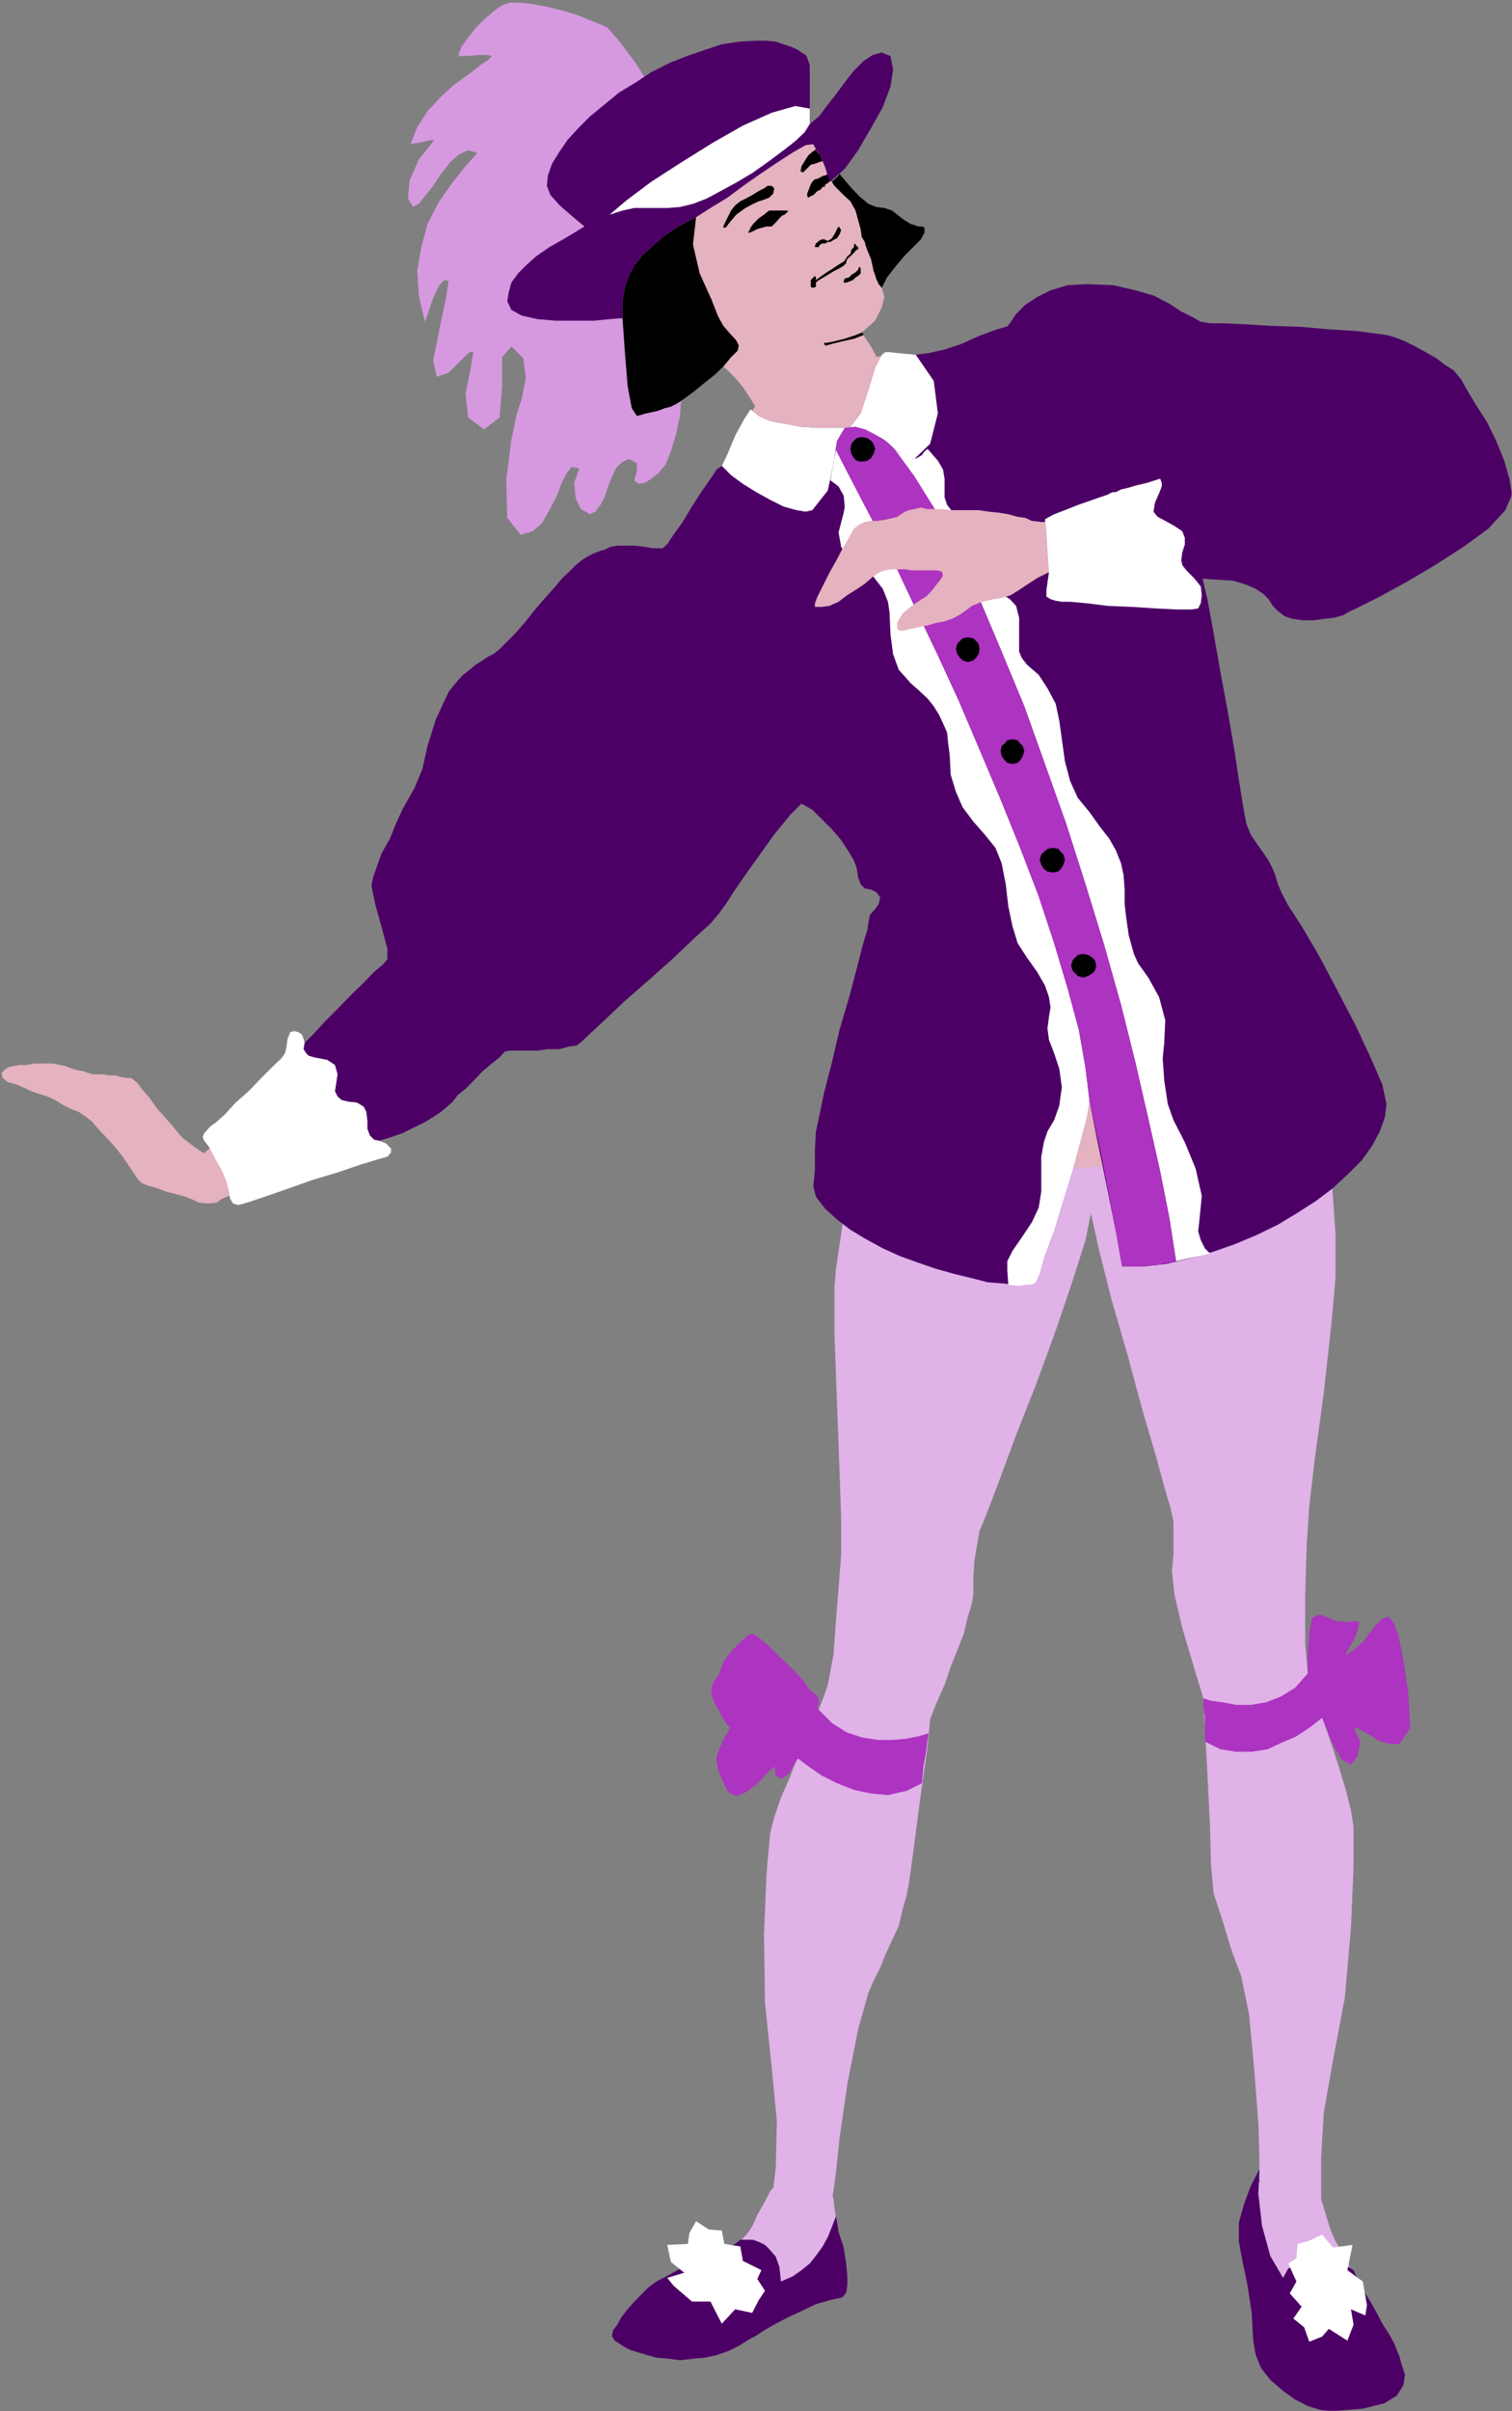 <?xml version="1.0" encoding="UTF-8" standalone="no"?>
<svg
   xmlns:ooo="http://xml.openoffice.org/svg/export"
   xmlns:dc="http://purl.org/dc/elements/1.1/"
   xmlns:cc="http://creativecommons.org/ns#"
   xmlns:rdf="http://www.w3.org/1999/02/22-rdf-syntax-ns#"
   xmlns:svg="http://www.w3.org/2000/svg"
   xmlns="http://www.w3.org/2000/svg"
   xmlns:sodipodi="http://sodipodi.sourceforge.net/DTD/sodipodi-0.dtd"
   xmlns:inkscape="http://www.inkscape.org/namespaces/inkscape"
   version="1.2"
   width="29.39mm"
   height="46.84mm"
   viewBox="0 0 2939 4684"
   preserveAspectRatio="xMidYMid"
   xml:space="preserve"
   id="svg197"
   sodipodi:docname="operaman.svg"
   style="fill-rule:evenodd;stroke-width:28.222;stroke-linejoin:round"
   inkscape:version="0.92.5 (2060ec1f9f, 2020-04-08)"><rect x="0" y="0" width="2939" height="4684" fill="#808080" stroke="none"/><sodipodi:namedview
   pagecolor="#ffffff"
   bordercolor="#666666"
   borderopacity="1"
   objecttolerance="10"
   gridtolerance="10"
   guidetolerance="10"
   inkscape:pageopacity="0"
   inkscape:pageshadow="2"
   inkscape:window-width="664"
   inkscape:window-height="487"
   id="namedview199"
   showgrid="false"
   inkscape:zoom="0.2102413"
   inkscape:cx="55.559056"
   inkscape:cy="88.516534"
   inkscape:window-x="0"
   inkscape:window-y="0"
   inkscape:window-maximized="0"
   inkscape:current-layer="svg197" />
 <defs
   class="ClipPathGroup"
   id="defs8">
  <clipPath
   id="presentation_clip_path"
   clipPathUnits="userSpaceOnUse">
   <rect
   x="0"
   y="0"
   width="21000"
   height="29700"
   id="rect2" />
  </clipPath>
  <clipPath
   id="presentation_clip_path_shrink"
   clipPathUnits="userSpaceOnUse">
   <rect
   x="21"
   y="29"
   width="20958"
   height="29641"
   id="rect5" />
  </clipPath>
 </defs>
 <defs
   class="TextShapeIndex"
   id="defs12">
  <g
   ooo:slide="id1"
   ooo:id-list="id3"
   id="g10" />
 </defs>
 <defs
   class="EmbeddedBulletChars"
   id="defs44">
  <g
   id="bullet-char-template-57356"
   transform="matrix(4.8828125e-4,0,0,-4.8828125e-4,0,0)">
   <path
   d="M 580,1141 1163,571 580,0 -4,571 Z"
   id="path14"
   inkscape:connector-curvature="0" />
  </g>
  <g
   id="bullet-char-template-57354"
   transform="matrix(4.8828125e-4,0,0,-4.8828125e-4,0,0)">
   <path
   d="M 8,1128 H 1137 V 0 H 8 Z"
   id="path17"
   inkscape:connector-curvature="0" />
  </g>
  <g
   id="bullet-char-template-10146"
   transform="matrix(4.8828125e-4,0,0,-4.8828125e-4,0,0)">
   <path
   d="M 174,0 602,739 174,1481 1456,739 Z M 1358,739 309,1346 659,739 Z"
   id="path20"
   inkscape:connector-curvature="0" />
  </g>
  <g
   id="bullet-char-template-10132"
   transform="matrix(4.8828125e-4,0,0,-4.8828125e-4,0,0)">
   <path
   d="M 2015,739 1276,0 H 717 l 543,543 H 174 v 393 h 1086 l -543,545 h 557 z"
   id="path23"
   inkscape:connector-curvature="0" />
  </g>
  <g
   id="bullet-char-template-10007"
   transform="matrix(4.8828125e-4,0,0,-4.8828125e-4,0,0)">
   <path
   d="m 0,-2 c -7,16 -16,29 -25,39 l 381,530 c -94,256 -141,385 -141,387 0,25 13,38 40,38 9,0 21,-2 34,-5 21,4 42,12 65,25 l 27,-13 111,-251 280,301 64,-25 24,25 c 21,-10 41,-24 62,-43 C 886,937 835,863 770,784 769,783 710,716 594,584 L 774,223 c 0,-27 -21,-55 -63,-84 l 16,-20 C 717,90 699,76 672,76 641,76 570,178 457,381 L 164,-76 c -22,-34 -53,-51 -92,-51 -42,0 -63,17 -64,51 -7,9 -10,24 -10,44 0,9 1,19 2,30 z"
   id="path26"
   inkscape:connector-curvature="0" />
  </g>
  <g
   id="bullet-char-template-10004"
   transform="matrix(4.8828125e-4,0,0,-4.8828125e-4,0,0)">
   <path
   d="M 285,-33 C 182,-33 111,30 74,156 52,228 41,333 41,471 c 0,78 14,145 41,201 34,71 87,106 158,106 53,0 88,-31 106,-94 l 23,-176 c 8,-64 28,-97 59,-98 l 735,706 c 11,11 33,17 66,17 42,0 63,-15 63,-46 V 965 c 0,-36 -10,-64 -30,-84 L 442,47 C 390,-6 338,-33 285,-33 Z"
   id="path29"
   inkscape:connector-curvature="0" />
  </g>
  <g
   id="bullet-char-template-9679"
   transform="matrix(4.8828125e-4,0,0,-4.8828125e-4,0,0)">
   <path
   d="M 813,0 C 632,0 489,54 383,161 276,268 223,411 223,592 c 0,181 53,324 160,431 106,107 249,161 430,161 179,0 323,-54 432,-161 108,-107 162,-251 162,-431 0,-180 -54,-324 -162,-431 C 1136,54 992,0 813,0 Z"
   id="path32"
   inkscape:connector-curvature="0" />
  </g>
  <g
   id="bullet-char-template-8226"
   transform="matrix(4.8828125e-4,0,0,-4.8828125e-4,0,0)">
   <path
   d="m 346,457 c -73,0 -137,26 -191,78 -54,51 -81,114 -81,188 0,73 27,136 81,188 54,52 118,78 191,78 73,0 134,-26 185,-79 51,-51 77,-114 77,-187 0,-75 -25,-137 -76,-188 -50,-52 -112,-78 -186,-78 z"
   id="path35"
   inkscape:connector-curvature="0" />
  </g>
  <g
   id="bullet-char-template-8211"
   transform="matrix(4.8828125e-4,0,0,-4.8828125e-4,0,0)">
   <path
   d="M -4,459 H 1135 V 606 H -4 Z"
   id="path38"
   inkscape:connector-curvature="0" />
  </g>
  <g
   id="bullet-char-template-61548"
   transform="matrix(4.8828125e-4,0,0,-4.8828125e-4,0,0)">
   <path
   d="m 173,740 c 0,163 58,303 173,419 116,115 255,173 419,173 163,0 302,-58 418,-173 116,-116 174,-256 174,-419 0,-163 -58,-303 -174,-418 C 1067,206 928,148 765,148 601,148 462,206 346,322 231,437 173,577 173,740 Z"
   id="path41"
   inkscape:connector-curvature="0" />
  </g>
 </defs>
 <g
   id="g49"
   transform="translate(-9030,-12508)">
  <g
   id="id2"
   class="Master_Slide">
   <g
   id="bg-id2"
   class="Background" />
   <g
   id="bo-id2"
   class="BackgroundObjects" />
  </g>
 </g>
 <g
   class="SlideGroup"
   id="g195"
   transform="translate(-9030,-12508)">
  <g
   id="g193">
   <g
   id="container-id1">
    <g
   id="id1"
   class="Slide"
   clip-path="url(#presentation_clip_path)">
     <g
   class="Page"
   id="g189">
      <g
   class="Graphic"
   id="g187">
       <g
   id="id3">
        <rect
   class="BoundingBox"
   x="9030"
   y="12508"
   width="2939"
   height="4684"
   id="rect51"
   style="fill:none;stroke:none" />
        <defs
   id="defs56">
         <clipPath
   id="clip_path_1"
   clipPathUnits="userSpaceOnUse">
          <path
   d="m 9030,12508 h 2938 v 4683 H 9030 Z"
   id="path53"
   inkscape:connector-curvature="0" />
         </clipPath>
        </defs>
        <g
   clip-path="url(#clip_path_1)"
   id="g184">
         <path
   d="m 11260,14478 35,-18 38,-8 44,-2 40,5 41,15 41,23 33,33 30,43 36,102 20,119 8,115 v 84 l -8,91 -15,135 -18,132 -10,86 -5,74 -3,99 v 94 l 5,59 8,22 10,34 13,38 15,43 15,46 13,43 10,40 5,31 v 79 l -5,119 -12,135 -23,122 -18,102 -5,86 v 71 51 l -5,38 -10,33 -11,20 -12,6 -16,-8 -12,-15 -16,-21 -15,-23 -10,-30 -8,-41 -5,-43 v -38 l -2,-66 -8,-104 -10,-107 -15,-74 -18,-48 -18,-59 -18,-55 -5,-56 -2,-74 -5,-102 -5,-91 -3,-56 -20,-66 -21,-71 -15,-64 -5,-46 3,-33 v -33 -30 l -6,-28 -10,-33 -18,-66 -27,-92 -28,-104 -31,-107 -25,-99 -18,-81 -5,-51 2,-69 10,-61 13,-53 15,-43 18,-36 21,-28 20,-23 z"
   id="path58"
   inkscape:connector-curvature="0"
   style="fill:#e0b2e8;stroke:none" />
         <path
   d="m 11364,14635 -3,-12 v -11 l 5,-12 11,-8 12,-3 h 13 l 10,6 8,10 2,12 v 13 l -5,10 -10,8 -13,5 -12,-3 -10,-5 z"
   id="path60"
   inkscape:connector-curvature="0"
   style="fill:#e0b2e8;stroke:none" />
         <path
   d="m 11506,16806 -2,-13 v -13 l 5,-10 10,-10 13,-3 h 12 l 11,5 7,11 5,12 v 13 l -7,10 -10,8 -13,5 h -10 l -11,-5 z"
   id="path62"
   inkscape:connector-curvature="0"
   style="fill:#e0b2e8;stroke:none" />
         <path
   d="m 11504,16735 15,-3 15,3 16,5 12,5 13,10 13,13 10,12 5,16 8,27 7,21 8,18 12,20 16,30 18,33 12,34 13,25 10,20 13,18 7,15 -2,18 -10,13 -10,5 -13,5 h -18 -10 l -13,3 -13,5 -15,2 -12,5 -16,5 -15,5 -13,3 h -12 -13 -13 l -13,-5 -10,-3 -10,-5 -8,-7 -7,-11 -8,-25 -2,-33 v -36 -33 l -3,-20 -5,-30 -5,-39 -5,-38 2,-35 8,-33 15,-26 z"
   id="path64"
   inkscape:connector-curvature="0"
   style="fill:#e0b2e8;stroke:none" />
         <path
   d="m 11542,16821 h -13 l -13,-5 -7,-8 -5,-12 v -13 l 5,-10 7,-11 13,-5 h 13 l 10,5 10,8 5,13 v 13 l -5,10 -7,10 z"
   id="path66"
   inkscape:connector-curvature="0"
   style="fill:#e0b2e8;stroke:none" />
         <path
   d="m 11478,16722 -17,33 -13,35 -10,36 v 36 l 7,38 10,48 8,53 3,54 5,28 10,25 18,23 23,20 25,18 25,13 23,7 23,3 61,-5 41,-10 25,-15 13,-21 3,-20 -6,-18 -5,-18 -5,-12 -5,-13 -10,-18 -13,-20 -12,-23 -13,-23 -13,-20 -10,-21 -8,-17 -12,-8 -18,-8 -20,-5 -21,-2 -20,2 -18,8 -18,10 -10,18 -25,-43 -16,-59 -7,-61 z"
   id="path68"
   inkscape:connector-curvature="0"
   style="fill:#4c0066;stroke:none" />
         <path
   d="m 11565,17029 10,28 25,-10 13,-15 36,23 12,-31 -5,-30 28,12 3,-20 -8,-46 -30,-22 10,-49 -38,5 -21,-25 -28,13 -20,5 -2,28 -16,10 16,35 -13,23 23,26 -16,23 z"
   id="path70"
   inkscape:connector-curvature="0"
   style="fill:#ffffff;stroke:none" />
         <path
   d="m 11369,15807 15,5 23,3 26,5 h 28 l 30,-5 28,-11 28,-17 25,-28 v -39 l 3,-38 5,-30 13,-8 15,5 20,8 18,2 15,-2 11,2 -3,16 -8,20 -12,20 -3,8 13,-8 20,-17 21,-28 17,-18 13,-3 10,13 8,23 10,48 10,69 3,63 -21,31 h -15 l -15,-3 -13,-5 -10,-7 -10,-6 -10,-5 -8,-5 -8,-2 13,28 -5,28 -13,17 -18,-10 -15,-25 -10,-23 -8,-20 -5,-13 -23,18 -27,18 -28,12 -28,13 -31,5 h -30 l -31,-5 -30,-15 v -28 -21 l -3,-17 z"
   id="path72"
   inkscape:connector-curvature="0"
   style="fill:#ad33c1;stroke:none" />
         <path
   d="m 11061,14531 -33,-20 -38,-13 -40,-5 h -41 l -43,13 -41,17 -38,31 -33,41 -26,45 -20,51 -15,59 -13,61 -10,61 -8,53 -7,48 -3,36 v 91 l 5,135 5,135 3,86 v 74 l -8,99 -7,94 -11,58 -7,21 -13,33 -18,38 -18,41 -17,45 -18,41 -13,38 -8,31 -7,78 -5,120 2,132 13,125 10,104 -2,89 -8,68 -3,51 3,38 5,33 8,23 12,8 16,-8 15,-15 18,-18 15,-20 13,-31 10,-40 8,-41 5,-38 7,-66 15,-104 21,-107 20,-71 10,-23 13,-26 10,-25 13,-28 13,-28 7,-30 8,-28 5,-26 10,-73 13,-100 13,-91 5,-53 12,-31 16,-36 12,-35 13,-33 13,-33 7,-31 8,-25 3,-20 v -31 l 2,-33 5,-30 5,-28 13,-31 25,-66 33,-89 39,-99 38,-104 33,-97 25,-79 10,-50 3,-72 -5,-61 -8,-53 -13,-43 -15,-38 -15,-31 -18,-23 z"
   id="path74"
   inkscape:connector-curvature="0"
   style="fill:#e0b2e8;stroke:none" />
         <path
   d="m 10944,14681 6,-13 v -12 l -6,-11 -7,-10 -13,-5 h -13 l -10,5 -10,8 -5,13 v 12 l 5,10 10,11 10,5 h 13 l 10,-5 z"
   id="path76"
   inkscape:connector-curvature="0"
   style="fill:#e0b2e8;stroke:none" />
         <path
   d="m 10616,16829 6,-13 v -13 l -6,-10 -10,-10 -10,-5 h -10 l -13,5 -7,10 -5,13 v 10 l 2,10 10,10 13,5 h 10 l 13,-2 z"
   id="path78"
   inkscape:connector-curvature="0"
   style="fill:#e0b2e8;stroke:none" />
         <path
   d="m 10591,16709 15,8 18,18 18,22 8,21 2,20 3,18 v 18 l 5,20 7,30 5,36 -2,33 -15,15 -11,3 h -12 l -10,2 -11,3 -10,3 -10,2 -13,5 -10,5 -15,10 -18,11 -23,15 -23,15 -25,13 -26,10 -22,8 h -23 l -21,-3 -23,-5 -22,-5 -23,-8 -18,-5 -18,-7 -10,-8 -5,-8 v -15 l 8,-15 12,-15 13,-16 8,-7 10,-8 10,-8 13,-7 12,-5 16,-8 12,-5 10,-5 16,-5 15,-8 18,-10 15,-8 15,-10 13,-7 10,-11 8,-10 7,-12 8,-18 13,-23 12,-23 16,-20 15,-18 15,-13 z"
   id="path80"
   inkscape:connector-curvature="0"
   style="fill:#e0b2e8;stroke:none" />
         <path
   d="m 10586,16841 -10,-5 -10,-7 -5,-11 v -12 l 5,-13 7,-10 10,-5 h 11 l 12,5 10,7 6,13 v 13 l -6,13 -7,7 -10,5 z"
   id="path82"
   inkscape:connector-curvature="0"
   style="fill:#e0b2e8;stroke:none" />
         <path
   d="m 10655,16813 5,31 10,30 5,33 2,23 v 18 l -2,13 -5,7 -3,3 -23,5 -28,8 -25,12 -28,13 -25,13 -21,12 -17,11 -13,7 -21,13 -20,10 -23,8 -23,5 -23,2 -25,3 -23,-3 -23,-2 -18,-5 -17,-5 -16,-5 -12,-6 -10,-7 -8,-5 -5,-8 v -5 l 2,-8 8,-10 8,-15 12,-15 13,-15 13,-13 15,-15 15,-11 23,-12 23,-13 25,-10 23,-10 23,-11 21,-10 15,-7 10,-8 h 13 12 l 13,5 10,5 10,10 11,13 7,20 3,28 23,-10 17,-12 16,-13 12,-15 13,-18 10,-18 8,-20 z"
   id="path84"
   inkscape:connector-curvature="0"
   style="fill:#4c0066;stroke:none" />
         <path
   d="m 10408,16839 -25,-16 -13,23 -3,21 -40,2 7,33 26,21 -33,10 12,15 36,31 h 36 l 22,43 26,-28 33,7 13,-25 12,-18 -15,-23 8,-17 -36,-18 -5,-28 -31,-5 -5,-26 z"
   id="path86"
   inkscape:connector-curvature="0"
   style="fill:#ffffff;stroke:none" />
         <path
   d="m 10835,15875 -20,6 -26,5 -25,2 h -28 l -31,-5 -30,-10 -28,-18 -28,-28 3,-15 -3,-10 -8,-5 -10,-10 -7,-11 -13,-15 -18,-18 -18,-17 -18,-18 -17,-15 -16,-11 h -7 l -15,13 -18,18 -16,20 -7,18 -5,13 -8,10 -5,13 v 15 l 8,18 7,12 8,16 13,17 -13,23 -8,18 -5,13 v 10 l 3,18 10,23 10,20 15,7 18,-7 21,-15 20,-21 15,-15 3,18 10,7 15,-10 18,-30 20,15 26,18 30,15 33,13 33,7 33,3 36,-8 30,-15 3,-33 5,-28 3,-23 z"
   id="path88"
   inkscape:connector-curvature="0"
   style="fill:#ad33c1;stroke:none" />
         <path
   d="m 10192,12785 10,-25 18,-26 20,-25 26,-23 30,-15 36,-13 40,-5 44,5 25,5 20,8 16,7 15,8 10,5 8,8 7,5 3,5 10,10 15,13 13,10 13,10 23,18 20,23 13,20 5,15 5,13 5,13 8,12 10,11 10,10 13,12 10,18 5,18 5,18 2,15 6,10 2,8 5,13 5,12 3,13 2,10 3,8 2,7 5,11 6,7 5,18 -5,20 -13,26 -26,23 18,27 18,34 15,35 10,38 6,36 v 38 l -8,33 -18,28 -23,20 -25,13 -28,8 h -28 l -26,-5 -25,-13 -20,-15 -16,-23 -10,-23 -12,-26 -16,-25 -12,-25 -16,-26 -15,-23 -15,-18 -15,-15 -23,-20 -28,-26 -28,-27 -28,-33 -28,-31 -26,-33 -22,-28 -21,-28 -15,-25 -15,-23 -11,-26 -10,-25 -5,-25 -2,-28 2,-31 z"
   id="path90"
   inkscape:connector-curvature="0"
   style="fill:#e5b2bf;stroke:none" />
         <path
   d="m 10286,12828 10,-7 5,-11 v -12 l -5,-13 -8,-10 -10,-5 h -12 l -13,2 -10,10 -5,11 v 12 l 2,13 10,10 11,5 h 12 z"
   id="path92"
   inkscape:connector-curvature="0"
   style="fill:#e5b2bf;stroke:none" />
         <path
   d="m 10642,13316 10,-7 5,-11 v -12 l -5,-13 -8,-10 -10,-5 h -12 l -13,5 -10,7 -5,11 v 12 l 2,13 10,10 10,5 h 13 z"
   id="path94"
   inkscape:connector-curvature="0"
   style="fill:#e5b2bf;stroke:none" />
         <path
   d="m 10614,12986 2,-5 6,-5 5,-3 h 5 l 7,3 8,-5 5,-8 5,-10 3,-5 2,2 3,5 -3,8 -5,8 -5,2 -8,5 h -5 l -5,3 h -5 l -5,2 -2,3 v 2 h -3 -5 z"
   id="path96"
   inkscape:connector-curvature="0"
   style="fill:#000000;stroke:none" />
         <path
   d="m 10525,12917 -10,8 -10,7 -11,11 -5,7 -2,5 -3,5 h 3 l 5,-2 10,-5 10,-3 8,-2 h 5 5 l 3,-3 5,-5 2,-2 5,-6 5,-5 5,-2 3,-3 3,-2 v -3 h -3 -8 -7 -8 -5 z"
   id="path98"
   inkscape:connector-curvature="0"
   style="fill:#000000;stroke:none" />
         <path
   d="m 10599,12884 2,-5 3,-8 2,-5 3,-5 2,-2 3,-3 h 2 l 6,-2 5,-3 5,-2 h 2 l 5,-3 3,3 v 2 5 l 2,3 -2,2 -3,3 -5,2 v 3 l -2,2 h -3 l -2,3 -3,3 -5,2 -3,3 -2,2 -3,3 -5,2 -5,3 -2,-3 z"
   id="path100"
   inkscape:connector-curvature="0"
   style="fill:#000000;stroke:none" />
         <path
   d="m 10469,12899 10,-5 13,-7 13,-8 10,-5 7,-5 h 8 l 5,5 -2,10 -8,8 -5,2 -8,3 -7,2 -11,5 -15,8 -18,13 -15,18 -5,7 h -5 v -2 l 2,-5 8,-16 5,-10 8,-10 z"
   id="path102"
   inkscape:connector-curvature="0"
   style="fill:#000000;stroke:none" />
         <path
   d="m 10588,12831 6,-10 7,-11 8,-7 7,-5 3,5 5,5 3,8 2,5 -7,2 -8,3 -8,2 -5,5 -5,5 -5,5 -5,-2 z"
   id="path104"
   inkscape:connector-curvature="0"
   style="fill:#000000;stroke:none" />
         <path
   d="m 10698,13032 2,-6 3,3 v 5 5 l -5,5 -5,3 -5,5 -5,2 -8,3 h -5 v -3 l 2,-5 8,-2 5,-5 8,-5 z"
   id="path106"
   inkscape:connector-curvature="0"
   style="fill:#000000;stroke:none" />
         <path
   d="m 10616,13052 11,-8 10,-7 13,-8 7,-5 5,-3 3,-2 5,-3 2,-2 5,-8 6,-5 2,-8 5,-5 v -2 -5 0 l 3,2 2,3 3,2 v 5 0 h -3 v 0 0 0 l -5,6 -5,5 -8,7 -2,5 v 3 l -5,5 -3,2 -5,3 -10,5 -13,8 -12,7 -8,5 -3,3 v 0 3 2 3 l -5,2 h -2 l -3,-2 v -5 -3 -5 l 3,-3 2,-2 3,-3 2,3 z"
   id="path108"
   inkscape:connector-curvature="0"
   style="fill:#000000;stroke:none" />
         <path
   d="m 10705,13154 -12,5 -21,7 -20,5 -15,3 h -5 v 2 l 2,3 h 3 l 10,-3 20,-5 23,-5 18,-7 v -3 0 z"
   id="path110"
   inkscape:connector-curvature="0"
   style="fill:#000000;stroke:none" />
         <path
   d="m 10311,12714 -7,-18 -13,-23 -13,-23 -15,-23 -15,-20 -15,-20 -13,-15 -10,-11 -16,-7 -20,-8 -25,-10 -28,-8 -28,-7 -28,-5 -26,-3 h -17 l -16,5 -18,13 -17,15 -18,18 -15,20 -11,15 -5,13 v 5 h 13 l 23,-2 h 20 l 8,2 -8,8 -15,10 -23,18 -28,20 -25,23 -26,28 -20,31 -13,33 18,-3 13,-3 10,-2 h 5 l -30,38 -18,41 -3,35 10,16 11,-6 12,-15 16,-20 15,-23 18,-23 17,-15 18,-8 18,5 -25,28 -26,33 -25,36 -21,41 -12,45 -8,46 3,48 12,51 16,-46 12,-25 10,-10 8,2 -5,33 -13,61 -12,61 7,31 23,-8 23,-23 18,-17 h 7 l -5,30 -10,51 5,46 31,23 30,-23 5,-61 v -56 l 18,-21 23,23 5,38 -8,41 -10,31 -10,48 -10,79 2,73 26,33 23,-7 18,-15 15,-26 13,-25 10,-26 10,-20 10,-13 15,3 -10,28 3,30 10,21 18,10 10,-5 10,-13 8,-15 7,-21 8,-20 7,-15 13,-13 13,-5 15,8 v 15 l -5,18 8,7 12,-2 13,-8 13,-10 15,-18 10,-25 10,-33 8,-38 3,-49 -6,-139 -10,-176 -15,-155 z"
   id="path112"
   inkscape:connector-curvature="0"
   style="fill:#d699e0;stroke:none" />
         <path
   d="m 10240,13126 v -33 l 5,-28 8,-23 10,-18 8,-10 7,-10 13,-11 13,-12 15,-13 18,-13 20,-12 26,-13 28,-18 33,-20 35,-26 33,-23 33,-22 28,-18 23,-13 15,-2 5,10 8,10 5,13 5,12 3,10 2,8 3,5 2,5 28,-25 26,-36 25,-43 23,-41 15,-40 5,-33 -5,-26 -17,-7 -18,5 -18,12 -18,18 -18,23 -17,23 -18,23 -15,20 -18,15 v -50 -39 -25 l -5,-15 -3,-5 -8,-5 -7,-5 -13,-6 -15,-5 -15,-5 -18,-2 h -20 l -34,2 -33,5 -33,11 -35,12 -33,13 -36,18 -30,20 -33,20 -28,23 -28,23 -23,23 -21,23 -17,25 -13,21 -8,23 -2,20 7,18 18,20 23,20 25,21 -38,23 -30,17 -26,18 -20,18 -15,15 -13,18 -5,18 -3,18 8,17 20,11 31,7 36,3 h 35 38 l 31,-3 z"
   id="path114"
   inkscape:connector-curvature="0"
   style="fill:#4c0066;stroke:none" />
         <path
   d="m 10604,12749 -10,16 -18,17 -23,18 -28,21 -31,22 -30,18 -33,18 -28,15 -26,10 -25,6 -23,2 h -23 -20 -23 l -23,5 -25,8 33,-28 48,-36 59,-38 61,-38 58,-33 56,-25 46,-13 28,5 z"
   id="path116"
   inkscape:connector-curvature="0"
   style="fill:#ffffff;stroke:none" />
         <path
   d="m 10383,12930 -26,13 -20,12 -18,13 -15,13 -13,12 -13,11 -7,10 -8,10 -10,18 -8,23 -5,28 v 33 l 5,71 5,61 8,43 10,15 8,-2 10,-3 10,-2 13,-3 13,-5 12,-3 10,-5 8,-5 10,-7 15,-11 21,-17 20,-16 18,-17 15,-18 13,-13 2,-10 -5,-10 -12,-13 -13,-15 -10,-18 -13,-33 -23,-51 -13,-56 z"
   id="path118"
   inkscape:connector-curvature="0"
   style="fill:#000000;stroke:none" />
         <path
   d="m 10744,13067 -6,-7 -5,-11 -2,-7 -3,-8 -2,-10 -3,-13 -5,-12 -5,-13 -2,-8 -6,-10 -2,-15 -5,-18 -5,-18 -10,-18 -13,-12 -10,-10 -3,-3 -5,-5 -2,-3 -3,-5 8,-7 5,-5 2,-3 v 0 l 21,25 17,18 18,15 15,6 16,2 15,5 10,8 13,10 13,8 7,2 8,3 h 7 l 5,2 v 10 l -7,13 -13,13 -18,18 -17,20 -18,23 z"
   id="path120"
   inkscape:connector-curvature="0"
   style="fill:#000000;stroke:none" />
         <path
   d="m 9470,14821 -8,15 -10,8 -15,2 -18,-5 -13,-2 -15,-6 -18,-5 -20,-5 -18,-7 -18,-5 -12,-5 -6,-6 -5,-7 -10,-15 -12,-18 -16,-21 -18,-20 -17,-18 -13,-15 -13,-10 -12,-8 -13,-5 -15,-7 -18,-11 -15,-7 -16,-5 -15,-5 -10,-5 -18,-8 -18,-5 -10,-8 -2,-10 5,-5 7,-5 10,-3 13,-2 h 13 l 15,-3 h 13 13 12 l 13,3 10,2 13,5 10,3 13,2 7,3 11,3 h 10 10 l 10,2 h 13 l 10,3 10,2 h 10 l 5,3 8,7 10,13 13,15 15,21 15,17 16,18 12,15 8,8 10,8 13,10 15,10 15,13 16,15 10,15 5,16 z"
   id="path122"
   inkscape:connector-curvature="0"
   style="fill:#e5b2bf;stroke:none" />
         <path
   d="m 9396,14795 5,-10 10,-7 13,-6 13,3 10,5 8,10 2,13 v 13 l -8,10 -10,7 -10,3 h -13 l -12,-5 -8,-10 -2,-13 z"
   id="path124"
   inkscape:connector-curvature="0"
   style="fill:#e5b2bf;stroke:none" />
         <path
   d="m 10500,13621 25,21 20,25 16,28 7,33 -2,38 -11,43 -25,49 -36,53 -17,20 -16,23 -15,20 -15,18 -13,21 -10,17 -10,16 -10,15 -13,23 -23,33 -30,46 -34,48 -33,46 -30,43 -23,30 -13,16 -12,17 -16,21 -20,23 -23,20 -15,10 -15,13 -18,15 -18,18 -18,18 -20,17 -18,18 -18,18 -17,18 -18,17 -23,23 -23,21 -25,23 -31,22 -33,21 -38,18 -43,17 -49,21 -51,17 -45,18 -46,18 -38,15 -28,10 -18,8 -20,5 -16,-2 -15,-8 -10,-10 -5,-15 -3,-13 8,-15 13,-16 45,-38 49,-40 46,-46 48,-46 43,-43 38,-41 33,-35 28,-28 31,-31 25,-20 21,-15 22,-11 18,-5 18,-7 18,-8 20,-10 18,-13 15,-10 13,-10 8,-10 7,-10 8,-13 5,-13 7,-13 16,-33 15,-35 18,-43 18,-46 15,-33 20,-36 23,-35 25,-36 23,-30 21,-28 12,-21 8,-15 5,-25 5,-36 13,-38 20,-41 31,-40 30,-33 33,-26 31,-15 33,-10 h 33 l 30,7 z"
   id="path126"
   inkscape:connector-curvature="0"
   style="fill:#e5b2bf;stroke:none" />
         <path
   d="m 9406,14831 -7,-10 -5,-10 v -13 l 5,-10 10,-10 10,-3 h 13 l 12,5 11,8 2,12 v 11 l -5,12 -10,10 -10,3 h -13 z"
   id="path128"
   inkscape:connector-curvature="0"
   style="fill:#e5b2bf;stroke:none" />
         <path
   d="m 10405,13799 -10,-10 -5,-10 v -13 l 5,-10 10,-10 11,-5 h 12 l 13,5 10,10 3,10 v 13 l -5,12 -11,11 -10,2 h -12 z"
   id="path130"
   inkscape:connector-curvature="0"
   style="fill:#e5b2bf;stroke:none" />
         <path
   d="m 10342,13575 h -13 l -13,-2 h -17 l -18,-3 -18,-2 h -18 -15 l -13,2 -10,5 -10,3 -13,5 -10,5 -13,8 -12,10 -13,13 -13,12 -15,18 -18,20 -20,23 -18,23 -20,23 -18,18 -15,15 -11,8 -10,5 -10,7 -13,8 -12,10 -13,10 -10,11 -10,12 -8,10 -25,54 -16,51 -10,45 -15,36 -10,18 -13,23 -13,28 -12,30 -16,28 -10,28 -7,20 -3,16 8,38 12,43 11,41 v 20 l -8,10 -18,15 -20,21 -26,25 -25,26 -25,25 -21,23 -18,18 -2,12 5,8 5,5 10,3 26,5 15,10 5,18 -3,20 -2,13 5,10 8,7 12,3 18,2 13,8 5,10 2,18 v 15 l 5,13 8,8 10,2 23,-7 23,-8 20,-10 21,-10 18,-11 15,-10 12,-10 11,-10 10,-13 15,-12 18,-18 15,-16 18,-15 15,-12 10,-11 8,-2 h 15 18 23 l 20,-3 h 23 l 18,-5 15,-2 10,-8 16,-15 30,-28 38,-36 46,-40 46,-41 40,-38 34,-31 17,-20 13,-18 18,-28 23,-33 25,-35 28,-39 31,-38 30,-30 36,-28 33,-38 20,-64 3,-73 -18,-79 -41,-76 -66,-67 -94,-43 z"
   id="path132"
   inkscape:connector-curvature="0"
   style="fill:#4c0066;stroke:none" />
         <path
   d="m 9622,14534 -2,12 5,8 5,5 10,3 26,5 15,10 5,18 -3,20 -2,13 5,10 8,7 12,3 18,2 13,8 5,10 2,18 v 15 l 5,13 8,8 10,2 13,5 10,10 v 8 l -7,8 -18,5 -33,10 -44,15 -50,15 -51,18 -43,15 -33,11 -18,5 -10,-3 -6,-10 -2,-15 -5,-18 -8,-20 -13,-23 -12,-23 -10,-13 -3,-7 3,-8 5,-5 7,-8 10,-7 18,-16 21,-23 25,-22 25,-26 23,-23 16,-15 7,-10 3,-13 2,-15 5,-13 8,-2 8,2 7,5 3,8 z"
   id="path134"
   inkscape:connector-curvature="0"
   style="fill:#ffffff;stroke:none" />
         <path
   d="m 10601,13220 26,-5 28,-3 33,-5 33,-5 33,-3 30,-2 h 26 l 20,2 15,3 13,2 10,-2 h 10 l 10,-3 13,-5 10,-2 13,-5 15,-6 21,-5 17,-7 21,-5 20,-5 18,-5 15,-3 h 13 l 25,3 26,7 25,10 21,13 20,13 15,15 15,18 8,15 13,41 12,48 13,46 10,33 13,30 20,43 21,49 15,40 8,39 15,66 18,89 20,96 20,99 21,87 12,66 11,33 7,18 10,25 16,31 15,33 15,33 15,35 11,33 7,28 13,76 15,94 8,84 -3,36 -38,15 -38,13 -41,13 -38,10 -38,7 -36,8 -33,8 -28,5 -30,5 -36,5 -38,5 -41,5 -43,3 -43,2 -43,3 -43,2 h -44 -40 l -38,-2 -34,-5 -30,-6 -25,-7 -21,-10 -13,-10 -5,-112 8,-143 15,-127 16,-78 5,-13 2,-15 -2,-13 -5,-20 -11,-28 -12,-36 -11,-28 -5,-18 -2,-7 -5,-5 -8,-6 -7,-2 -34,-15 -33,-21 -33,-23 -30,-25 -31,-25 -28,-26 -25,-23 -20,-20 -28,-18 -28,-25 -31,-26 -28,-30 -25,-28 -21,-25 -15,-26 -7,-18 v -15 l 7,-18 10,-18 13,-20 15,-18 16,-23 12,-20 10,-23 11,-23 12,-25 13,-28 15,-28 13,-25 10,-26 10,-23 8,-20 8,-18 7,-23 10,-23 16,-22 17,-21 21,-18 25,-15 z"
   id="path136"
   inkscape:connector-curvature="0"
   style="fill:#e5b2bf;stroke:none" />
         <path
   d="m 10632,13321 h -13 l -13,-5 -7,-7 -5,-13 v -13 l 5,-13 7,-7 13,-5 h 13 l 10,5 10,7 5,13 v 13 l -5,13 -10,7 z"
   id="path138"
   inkscape:connector-curvature="0"
   style="fill:#e5b2bf;stroke:none" />
         <path
   d="m 11140,13314 h -13 l -10,-8 -10,-8 -5,-12 v -13 l 5,-10 10,-8 10,-5 h 13 l 13,5 8,8 5,13 v 12 l -5,10 -8,11 z"
   id="path140"
   inkscape:connector-curvature="0"
   style="fill:#e5b2bf;stroke:none" />
         <path
   d="m 10428,13804 h -12 l -11,-5 -10,-8 -5,-12 v -13 l 5,-10 10,-10 11,-5 h 12 l 13,5 8,10 5,10 v 13 l -5,12 -8,8 z"
   id="path142"
   inkscape:connector-curvature="0"
   style="fill:#e5b2bf;stroke:none" />
         <path
   d="m 11397,14653 h -13 l -10,-8 -8,-7 -5,-13 v -13 l 5,-10 8,-7 13,-6 h 13 l 10,6 7,7 5,13 v 13 l -5,10 -7,10 z"
   id="path144"
   inkscape:connector-curvature="0"
   style="fill:#e5b2bf;stroke:none" />
         <path
   d="m 10924,14694 h -13 l -12,-5 -8,-8 -5,-13 v -12 l 5,-13 8,-8 12,-5 h 13 l 13,5 7,8 6,13 v 12 l -6,13 -7,8 z"
   id="path146"
   inkscape:connector-curvature="0"
   style="fill:#e5b2bf;stroke:none" />
         <path
   d="m 10578,14066 13,5 18,10 18,18 20,20 18,21 15,23 10,17 5,13 3,20 5,13 8,8 12,2 10,5 8,10 -3,13 -7,10 -10,11 -3,15 -2,15 -5,15 -6,21 -10,40 -15,56 -18,61 -15,64 -15,58 -10,48 -6,28 -2,36 v 38 l -3,33 5,20 18,23 23,21 26,20 30,18 33,18 33,15 36,13 35,12 36,10 33,8 31,8 27,2 26,3 h 18 15 l 8,-5 7,-16 10,-35 18,-48 18,-59 18,-58 15,-56 13,-49 5,-30 15,76 20,97 18,89 10,58 h 44 l 43,-5 43,-10 46,-13 43,-15 43,-18 41,-20 38,-23 36,-23 33,-25 30,-28 26,-26 20,-28 15,-28 10,-28 3,-25 -8,-38 -23,-53 -30,-64 -36,-69 -35,-66 -33,-56 -26,-40 -12,-23 -8,-18 -5,-18 -5,-12 -8,-16 -10,-15 -13,-18 -12,-18 -8,-20 -5,-25 -8,-49 -10,-66 -13,-76 -15,-81 -13,-74 -12,-66 -11,-46 -15,-66 -18,-76 -22,-84 -31,-81 -41,-74 -48,-64 -58,-40 -72,-15 -28,2 -30,10 -36,10 -35,13 -33,15 -33,11 -31,7 -25,3 -33,-3 -18,-2 h -8 l -7,5 -13,25 -13,43 -15,46 -20,26 -16,2 h -23 -28 l -30,-2 -31,-6 -28,-5 -22,-10 -16,-13 -12,18 -18,33 -15,36 -11,23 -10,7 -12,18 -18,26 -18,28 -18,30 -18,25 -12,18 -11,10 -7,8 -13,18 -15,20 -10,28 -8,31 v 33 l 13,33 25,35 36,38 38,44 41,45 40,46 36,41 35,35 28,26 z"
   id="path148"
   inkscape:connector-curvature="0"
   style="fill:#4c0066;stroke:none" />
         <path
   d="m 11148,14648 -5,30 -13,49 -15,56 -18,58 -18,59 -18,48 -10,35 -7,16 -8,5 h -10 l -15,2 -21,-2 -2,-28 v -18 l 10,-20 18,-26 20,-30 13,-28 5,-31 v -35 -33 l 5,-28 7,-21 13,-22 10,-28 5,-36 -5,-36 -10,-30 -10,-26 -3,-22 3,-23 3,-18 -3,-20 -8,-23 -15,-26 -20,-28 -18,-28 -10,-33 -8,-38 -5,-43 -8,-41 -12,-30 -21,-26 -22,-25 -21,-28 -13,-30 -10,-33 -2,-39 -3,-22 -2,-21 -8,-18 -8,-17 -10,-16 -12,-15 -16,-15 -17,-15 -23,-26 -11,-30 -5,-38 -2,-44 -3,-20 -10,-25 -20,-26 -38,-28 -13,-10 -10,-18 -5,-28 10,-38 2,-12 -2,-21 -10,-18 -16,-12 3,-16 3,-15 2,-12 3,-16 22,43 28,54 33,63 36,72 38,81 41,86 41,89 40,94 41,97 38,94 36,94 30,91 26,87 22,81 13,74 z"
   id="path150"
   inkscape:connector-curvature="0"
   style="fill:#ffffff;stroke:none" />
         <path
   d="m 11316,14958 -13,-84 -18,-91 -23,-102 -25,-109 -28,-112 -33,-117 -36,-117 -38,-119 -41,-115 -40,-112 -44,-106 -43,-102 -43,-91 -41,-79 -43,-69 -41,-56 11,10 10,5 10,6 8,2 7,-2 10,-6 5,-7 6,-5 20,23 10,17 3,18 v 18 18 l 5,15 12,15 21,16 20,20 10,18 3,23 -3,22 v 21 l 5,12 13,11 20,12 21,13 12,13 6,23 v 35 15 16 l 5,12 10,13 23,20 17,26 16,30 7,33 5,36 6,43 10,38 15,33 23,28 20,28 18,23 13,23 10,25 5,23 2,28 v 28 l 3,26 5,35 10,36 8,18 20,28 21,38 12,45 -2,44 -3,30 3,43 7,46 11,31 22,43 21,51 12,53 -5,51 -2,18 5,17 8,16 10,10 z"
   id="path152"
   inkscape:connector-curvature="0"
   style="fill:#ffffff;stroke:none" />
         <path
   d="m 10766,13377 41,56 43,69 41,79 43,91 43,102 44,106 40,112 41,115 38,119 36,117 33,117 28,112 25,109 23,102 18,91 13,84 -13,3 -13,2 -13,3 h -12 l -15,2 h -13 -13 -13 l -10,-56 -15,-81 -18,-92 -20,-91 -8,-66 -13,-74 -22,-81 -26,-87 -30,-91 -36,-94 -38,-94 -41,-97 -40,-94 -41,-89 -41,-86 -38,-81 -36,-72 -33,-63 -28,-54 -22,-43 2,-20 5,-15 10,-8 18,-2 h 10 l 11,5 10,5 12,5 8,7 10,5 8,8 z"
   id="path154"
   inkscape:connector-curvature="0"
   style="fill:#ad33c1;stroke:none" />
         <path
   d="m 10705,13405 11,-2 7,-5 5,-8 3,-10 -3,-10 -5,-6 -7,-5 -11,-2 -10,2 -5,5 -5,6 -2,10 2,10 5,8 5,5 z"
   id="path156"
   inkscape:connector-curvature="0"
   style="fill:#000000;stroke:none" />
         <path
   d="m 10825,13601 10,-3 5,-5 5,-7 3,-11 -3,-10 -5,-5 -5,-5 -10,-2 -10,2 -8,5 -5,5 -2,10 2,11 5,7 8,5 z"
   id="path158"
   inkscape:connector-curvature="0"
   style="fill:#000000;stroke:none" />
         <path
   d="m 10911,13794 11,-3 5,-5 5,-7 2,-10 -2,-11 -5,-5 -5,-5 -11,-2 -10,2 -5,5 -5,5 -3,11 3,10 5,7 5,5 z"
   id="path160"
   inkscape:connector-curvature="0"
   style="fill:#000000;stroke:none" />
         <path
   d="m 10998,13992 10,-2 5,-5 5,-8 3,-10 -3,-10 -5,-5 -5,-6 -10,-2 -10,2 -5,6 -6,5 -2,10 2,10 6,8 5,5 z"
   id="path162"
   inkscape:connector-curvature="0"
   style="fill:#000000;stroke:none" />
         <path
   d="m 11077,14203 10,-2 5,-5 5,-8 3,-10 -3,-10 -5,-5 -5,-6 -10,-2 -11,2 -7,6 -5,5 -3,10 3,10 5,8 7,5 z"
   id="path164"
   inkscape:connector-curvature="0"
   style="fill:#000000;stroke:none" />
         <path
   d="m 11135,14407 10,-3 8,-5 5,-5 3,-10 -3,-11 -5,-5 -8,-5 -10,-2 -10,2 -5,5 -5,5 -3,11 3,10 5,5 5,5 z"
   id="path166"
   inkscape:connector-curvature="0"
   style="fill:#000000;stroke:none" />
         <path
   d="m 10810,13197 -33,-3 -18,-2 h -8 l -7,5 -13,25 -13,43 -15,46 -20,26 -16,2 h -23 -28 l -30,-2 -31,-6 -28,-5 -22,-10 -16,-13 -12,18 -18,33 -15,36 -11,23 18,18 23,17 26,16 27,15 26,13 25,7 18,3 13,-3 30,-38 11,-51 7,-46 15,-25 21,-2 18,5 20,10 20,12 18,16 15,12 13,8 h 10 l 31,-30 15,-59 -8,-63 z"
   id="path168"
   inkscape:connector-curvature="0"
   style="fill:#ffffff;stroke:none" />
         <path
   d="m 11140,13573 -2,-20 -5,-16 -16,-10 -17,-5 h -18 -16 -12 l -18,-2 -13,-6 -15,-2 -18,-5 -18,-3 -20,-2 -20,-3 h -21 -17 -16 l -17,-2 h -16 -12 l -13,-3 -13,3 -10,2 -8,3 -15,10 -20,5 -18,3 h -15 l -10,2 -11,5 -10,8 -7,12 -6,11 -10,17 -12,23 -13,23 -13,26 -10,20 -5,13 v 7 h 13 l 15,-2 18,-8 17,-13 16,-10 18,-12 15,-13 15,-10 10,-3 10,-2 h 13 15 l 13,2 h 13 12 11 15 l 8,3 2,7 -5,8 -8,10 -10,13 -10,10 -13,8 -15,10 -18,15 -10,18 v 12 l 5,3 h 8 l 10,-3 13,-2 10,-3 13,-2 10,-3 7,-2 16,-3 15,-5 13,-7 12,-8 13,-10 20,-8 23,-5 18,-3 15,-5 16,-10 15,-10 20,-13 20,-10 16,-7 12,-3 11,-3 10,-2 10,-8 10,-10 z"
   id="path170"
   inkscape:connector-curvature="0"
   style="fill:#e5b2bf;stroke:none" />
         <path
   d="m 11069,13560 v 13 l 8,10 7,8 13,2 h 13 l 10,-7 7,-8 6,-13 v -12 l -6,-11 -10,-7 -12,-5 -13,2 -10,5 -8,10 z"
   id="path172"
   inkscape:connector-curvature="0"
   style="fill:#e5b2bf;stroke:none" />
         <path
   d="m 11349,13621 35,3 43,-3 46,-7 46,-8 43,-8 41,-10 33,-7 23,-8 25,-10 41,-16 48,-22 51,-26 48,-25 41,-28 25,-26 6,-20 -18,-25 -26,-26 -33,-20 -38,-18 -38,-15 -41,-13 -40,-10 -33,-8 -31,-5 -38,-7 -38,-11 -41,-7 -41,-10 -35,-8 -28,-5 -20,-5 -16,-3 -15,-2 h -15 l -15,-3 h -16 l -12,-2 -13,-3 -10,-2 -36,-13 -35,-10 -31,-8 -28,-5 -25,-2 h -26 l -20,2 -20,5 -26,10 -23,16 -23,20 -17,20 -13,26 -10,28 v 30 l 5,33 12,26 16,22 20,21 23,15 23,13 20,10 21,5 15,5 15,3 h 20 23 23 26 l 20,-3 h 20 l 15,-2 -20,7 -20,8 -21,7 -20,5 -18,8 -15,5 -15,5 -10,3 -13,2 -15,5 -16,6 -15,7 -15,8 -8,10 -5,15 3,18 10,15 13,10 20,3 h 25 13 l 23,2 h 30 l 34,3 35,3 36,2 30,3 z"
   id="path174"
   inkscape:connector-curvature="0"
   style="fill:#e5b2bf;stroke:none" />
         <path
   d="m 11110,13593 h -13 l -10,-2 -10,-8 -8,-10 v -13 l 3,-13 7,-10 13,-5 13,-2 10,5 10,7 8,11 v 12 l -3,13 -8,10 z"
   id="path176"
   inkscape:connector-curvature="0"
   style="fill:#e5b2bf;stroke:none" />
         <path
   d="m 11145,13311 -12,3 -13,-5 -10,-8 -5,-10 -3,-13 5,-13 8,-10 10,-5 h 13 l 12,3 11,7 5,10 v 13 l -3,13 -8,10 z"
   id="path178"
   inkscape:connector-curvature="0"
   style="fill:#e5b2bf;stroke:none" />
         <path
   d="m 11140,13060 54,2 43,10 35,10 31,16 23,15 20,10 18,10 18,3 h 25 l 43,2 51,3 59,2 56,5 50,3 39,5 22,3 16,5 18,7 20,10 20,11 21,12 17,13 16,10 7,8 8,10 13,23 17,28 21,33 17,35 16,39 10,35 5,31 -13,30 -33,36 -48,35 -56,36 -56,33 -51,28 -40,20 -21,10 -10,6 -18,5 -18,2 -22,3 h -21 l -20,-3 -15,-5 -13,-10 -10,-10 -8,-13 -10,-10 -15,-10 -18,-8 -26,-8 -33,-2 -43,-3 -15,-15 -8,-10 -2,-10 2,-15 5,-16 v -12 l -5,-13 -15,-10 -18,-10 -15,-8 -8,-10 3,-18 8,-18 5,-13 v -7 l -3,-8 -25,8 -21,5 -17,5 -13,3 -10,5 h -5 l -6,2 v 0 h -40 l -41,-2 -35,-3 -34,-8 -30,-7 -25,-13 -23,-15 -21,-20 -12,-26 -5,-30 2,-33 8,-36 10,-36 10,-30 13,-23 7,-18 8,-15 13,-15 12,-18 18,-18 23,-15 26,-13 33,-10 z"
   id="path180"
   inkscape:connector-curvature="0"
   style="fill:#4c0066;stroke:none" />
         <path
   d="m 11351,13631 -15,-15 -8,-10 -2,-10 2,-15 5,-16 v -12 l -5,-13 -15,-10 -18,-10 -15,-8 -8,-10 3,-18 8,-18 5,-13 v -7 l -3,-8 -25,8 -21,5 -17,5 -13,3 -10,5 h -5 l -6,2 v 0 l -5,3 -15,5 -20,7 -23,8 -25,10 -21,8 -13,7 -5,3 3,20 2,38 3,44 -5,35 v 13 l 8,5 10,3 12,2 h 16 l 33,3 40,5 49,2 45,3 41,2 h 28 l 13,-2 5,-10 2,-16 -2,-17 z"
   id="path182"
   inkscape:connector-curvature="0"
   style="fill:#ffffff;stroke:none" />
        </g>
       </g>
      </g>
     </g>
    </g>
   </g>
  </g>
 </g>
</svg>